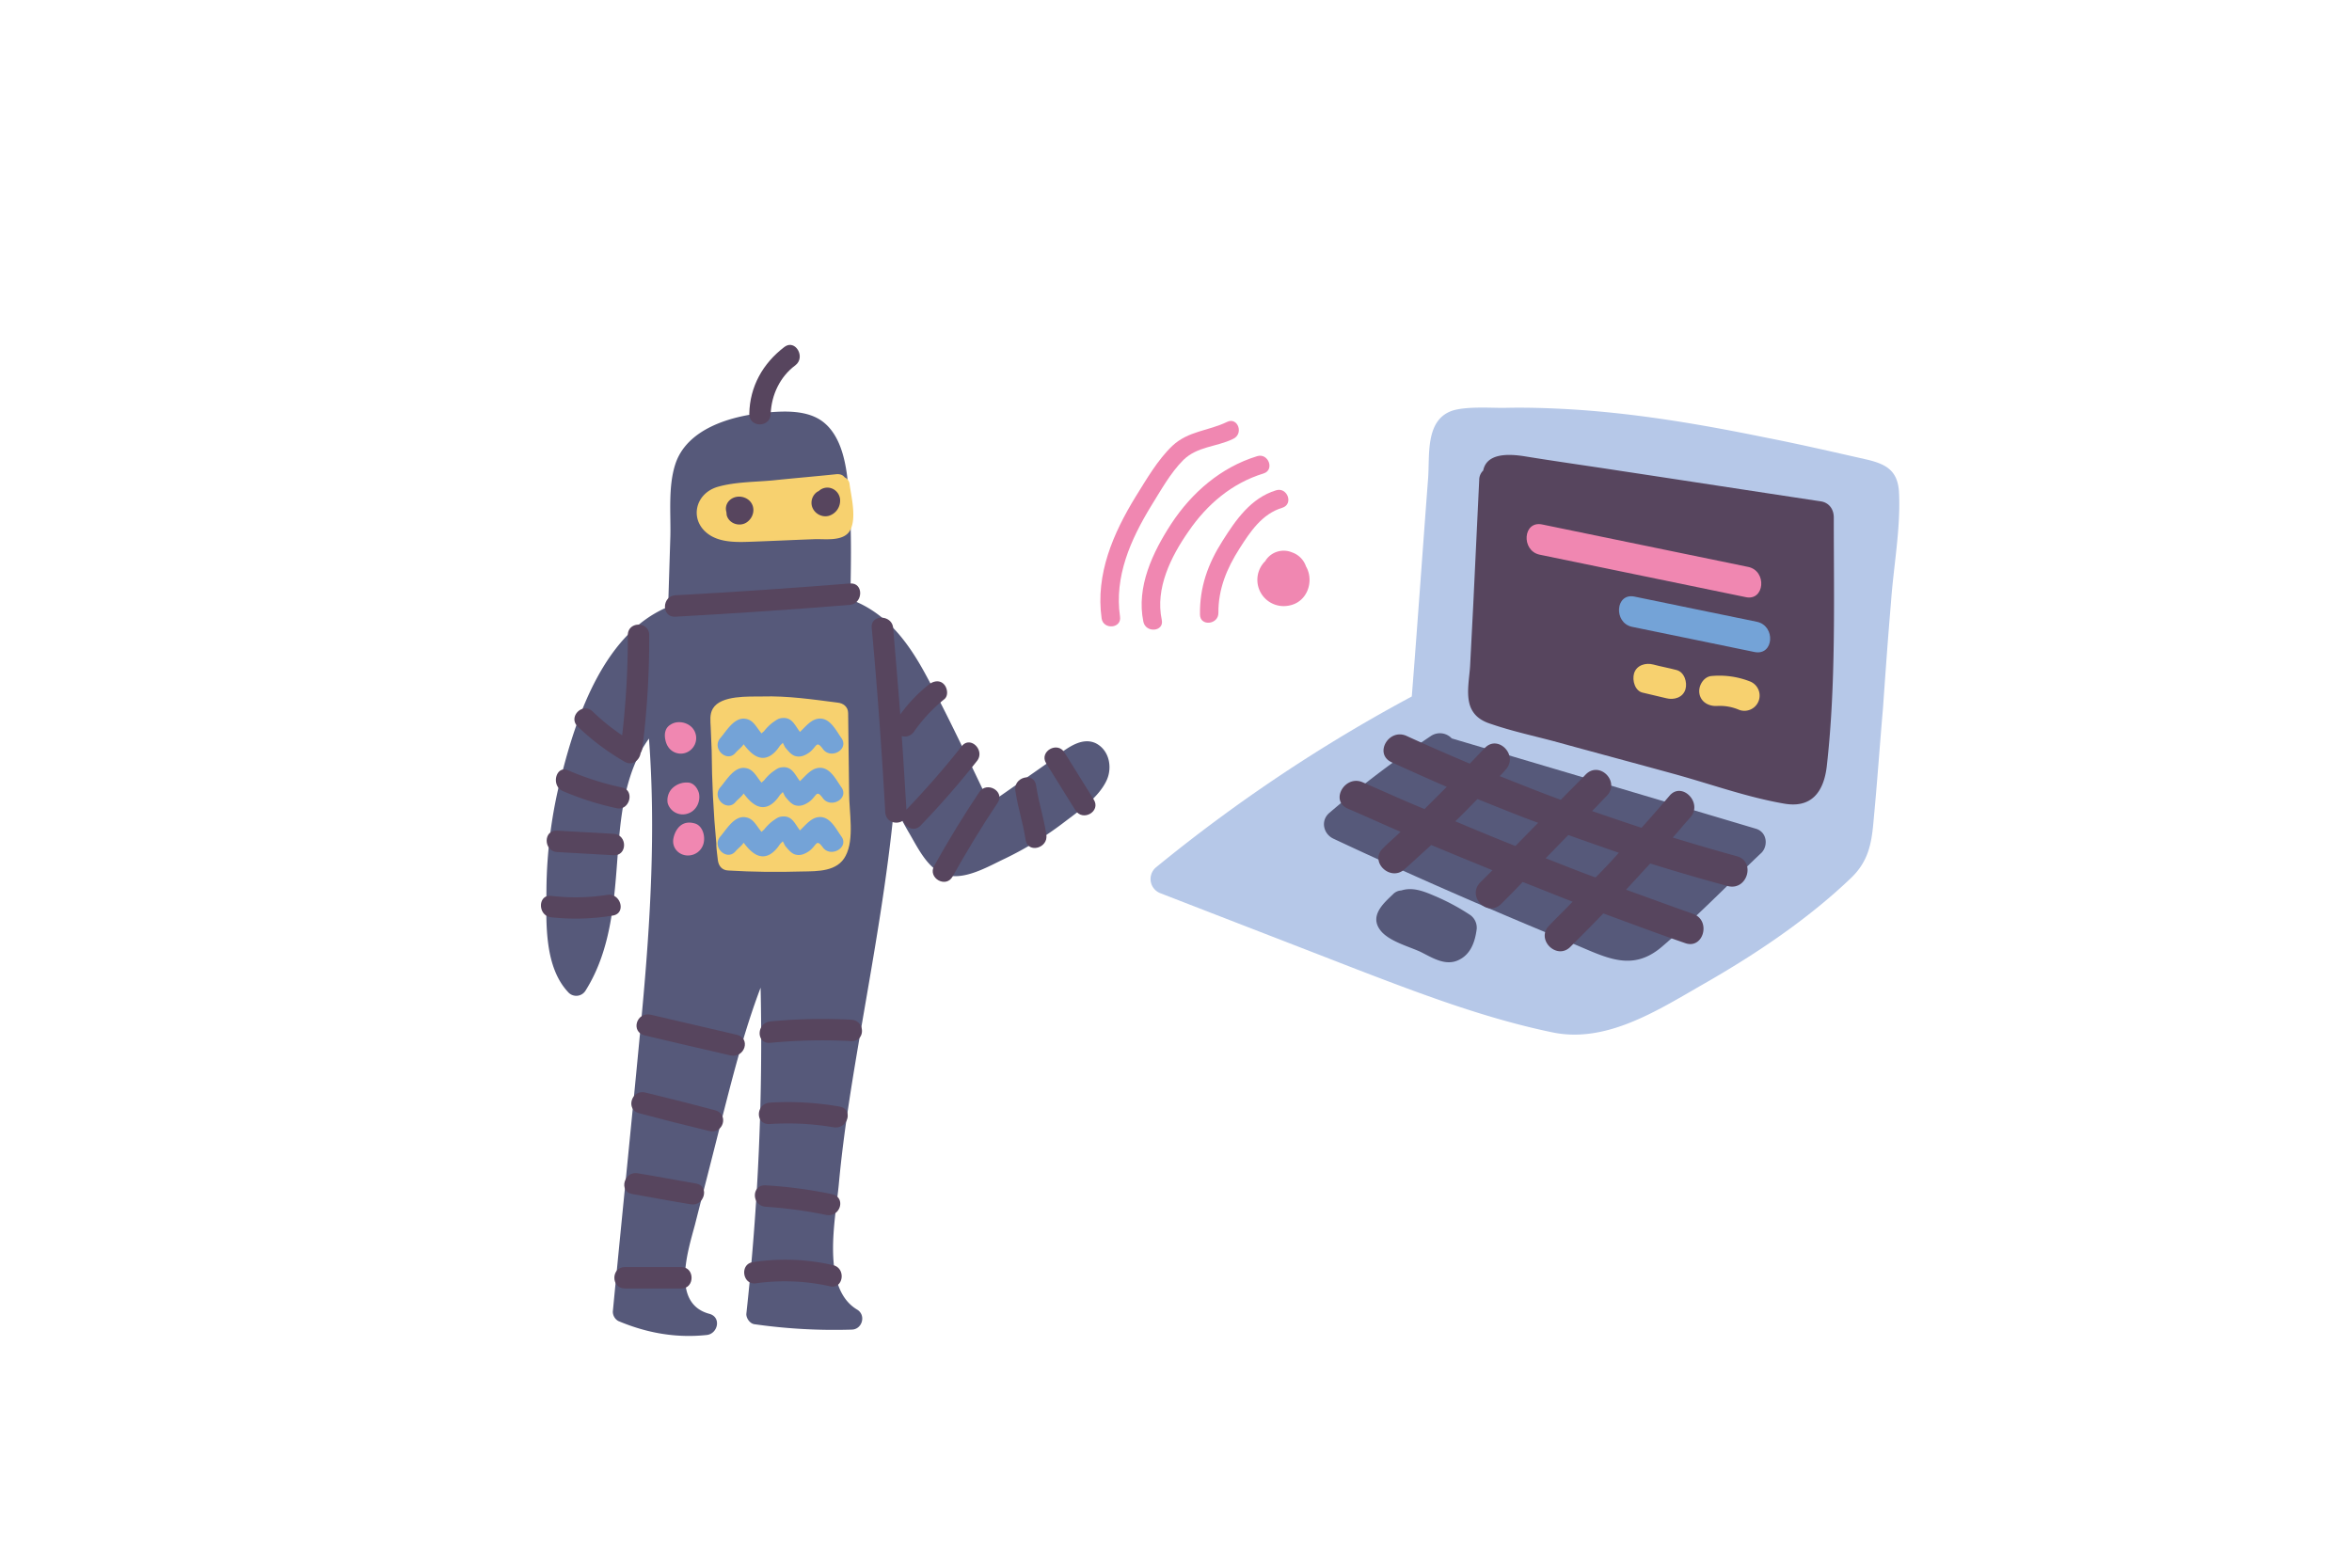 <?xml version="1.0" encoding="UTF-8"?><svg version="1.1" xmlns="http://www.w3.org/2000/svg" xmlns:xlink="http://www.w3.org/1999/xlink" viewBox="0 0 1200 800" width="1200" height="800" x="0px" y="0px">
              
              <!-- ITEM 0 -->
<g transform="translate(587.0 208.0) scale(1.274 1.274) rotate(0.0 149.933 125.578)">
<g transform="translate(-0.0 -0.0)">

  
  <title>computer2</title>
  <g id="Слой_2-i0" data-name="Слой 2">
    <g id="Capa_1-i0" data-name="Capa 1">
      <g>
        <path d="M293.332,120.41c1-14.2,2-28.3,3.2-42.3,1-14.4,4-30.1,3.2-44.5-.6-8.7-5.5-11.1-13.3-12.9-13.3-3-26.7-6.1-40-8.7-26.9-5.5-54-10.1-81.5-11.5-7.9-.4-15.6-.6-23.5-.4-5.9,0-14.4-.6-20.2,1-11.5,3.6-9.3,18.2-10.1,27.7-2.2,28.9-4.2,58-6.5,86.9a635.738,635.738,0,0,0-102.5,68.5,6.085,6.085,0,0,0,1.8,10.3c26.5,10.3,53.2,20.6,79.7,30.9,25.3,9.7,50.9,19.4,77.6,24.9,21.8,4.4,42.5-9.3,60.9-19.8,20.4-11.7,41-25.5,58.2-41.9,7.3-6.9,8.5-14.2,9.3-23.9C291.032,150.11,292.032,135.41,293.332,120.41Z" style="         fill: #b6c8e8;       "/>
        <path d="M273.632,44.01c0-3.4-2-6.1-5.5-6.5-26.5-4-53-8.1-79.5-12.1-12.9-2-25.9-3.8-38.8-5.9-6.3-1-15.2-1.4-16.6,5.7a5.189,5.189,0,0,0-1.6,3.8c-.8,16.8-1.6,33.6-2.4,50.3-.4,7.7-.8,15.6-1.2,23.3-.2,5.3-1.8,11.9,0,17,1.4,3.8,4.4,5.9,8.3,7.1,8.1,2.8,16.8,4.7,25.1,6.9,16,4.4,32.1,8.7,48.1,13.1,14.6,4,29.1,9.3,44.1,11.9,11.1,2,16-4.7,17.2-15C274.532,110.91,273.632,77.01,273.632,44.01Z" style="         fill: #57455e;       "/>
        <path d="M242.532,168.71q-60.9-18.15-121.9-36.2a6.453,6.453,0,0,0-8.3-1,424.174,424.174,0,0,0-40.8,30.9c-3.6,3.2-2.2,8.5,1.8,10.3,31.5,14.8,63.5,28.7,95.6,41.9,13.3,5.5,23.7,11.7,35.8,1.4,13.7-11.7,26.5-24.9,39.4-37.2C247.432,176.21,247.232,170.21,242.532,168.71Z" style="         fill: #56597a;       "/>
        <path d="M128.132,203.31a87.834,87.834,0,0,0-14.8-7.9c-4.2-1.8-8.5-3.4-12.9-2a4.929,4.929,0,0,0-3.4,1.6c-3.8,3.6-9.3,8.5-5.1,14.2,3.2,4.4,11.1,6.5,16,8.7,4.9,2.4,10.3,6.1,15.8,3.2,4.7-2.4,6.3-7.5,6.9-12.3A6.29,6.29,0,0,0,128.132,203.31Z" style="         fill: #56597a;       "/>
        <path d="M239.332,63.81c-27.5-5.7-55-11.3-82.5-17-7.7-1.6-8.5,10.5-1,12.1,27.5,5.7,55,11.3,82.5,17C245.932,77.61,247.032,65.41,239.332,63.81Z" style="         fill: #f087b1;       "/>
        <path d="M242.932,85.81c-16.4-3.4-32.8-6.7-49.1-10.1-7.7-1.6-8.5,10.5-1,12.1,16.4,3.4,32.8,6.7,49.1,10.1C249.632,99.41,250.432,87.51,242.932,85.81Z" style="         fill: #74a3d7;       "/>
        <path d="M210.632,105.11c-3-.8-6.3-1.4-9.3-2.2s-6.7.2-7.7,3.6c-.8,2.8.4,7.1,3.6,7.7l9.3,2.2c3,.8,6.7-.2,7.7-3.6C215.032,110.11,213.832,105.91,210.632,105.11Z" style="         fill: #f7d16f;       "/>
        <path d="M240.132,109.71a33.619,33.619,0,0,0-15.4-2.2c-3.2.2-5.5,4-4.9,7.1.6,3.4,3.8,5.1,7.1,4.9a19.55,19.55,0,0,1,8.9,1.6,6.094,6.094,0,0,0,4.3-11.4Z" style="         fill: #f7d16f;       "/>
        <path d="M234.832,179.71c-8.7-2.4-17.2-4.9-25.7-7.5,2.4-2.6,4.7-5.5,7.1-8.1,5.1-5.9-3.6-14.6-8.5-8.5-3.6,4.2-7.3,8.5-11.1,12.7-6.7-2.2-13.1-4.4-19.8-6.7,2-2,3.8-4,5.9-6.1,5.5-5.7-3-14.2-8.5-8.5-3.2,3.4-6.7,6.7-9.9,10.1-8.3-3-16.4-6.3-24.5-9.5a30.76,30.76,0,0,0,2.4-2.6c5.3-5.7-3.2-14.4-8.5-8.5-2,2-3.8,4-5.9,6.1-8.5-3.6-17-7.3-25.3-11.1-7.1-3.2-13.1,7.1-6.1,10.5,7.5,3.4,14.8,6.7,22.2,9.9l-8.9,8.9c-8.3-3.4-16.4-7.1-24.7-10.7-7.1-3.2-13.3,7.3-6.1,10.5,7.1,3,14.2,6.3,21.2,9.3-2.2,2.2-4.7,4.2-6.9,6.5-5.9,5.3,2.8,13.7,8.5,8.5,3.6-3.2,7.1-6.5,10.7-9.7,8.1,3.4,16.2,6.7,24.5,10.1l-4.9,4.9c-5.5,5.7,3,14.2,8.5,8.5,2.8-2.8,5.7-5.7,8.5-8.7,6.7,2.6,13.3,5.3,20,7.9-3,3.2-6.3,6.3-9.3,9.5-5.7,5.5,3,14.2,8.5,8.5,4.4-4.4,8.9-8.9,13.1-13.3,10.9,4,21.8,8.1,32.8,11.9,7.3,2.6,10.5-9.1,3.2-11.7-9.1-3.2-18-6.5-26.9-9.7,3.2-3.4,6.5-7.1,9.7-10.5,10.3,3.2,20.8,6.3,31.3,9.1C239.132,193.41,242.332,181.71,234.832,179.71Zm-88.7-4.1c-8.1-3.2-16-6.5-24.1-9.9,3-2.8,5.9-5.9,8.9-8.9,8.1,3.2,16,6.5,24.3,9.5Zm32.1,12.6c-6.7-2.4-13.3-5.1-20-7.7,3-3,6.1-6.3,9.1-9.3,6.7,2.4,13.3,4.7,20.2,7.1C184.732,181.51,181.532,184.91,178.232,188.21Z" style="         fill: #57455e;       "/>
      </g>
    </g>
  </g>

</g>
</g>

<!-- ITEM 1 -->
<g transform="translate(276.0 176.0) scale(0.767 0.768) rotate(0.0 189.09 329.259)">
<g transform="translate(-0.0 -0.0)">

  
  <title>robot2</title>
  <g id="Слой_2-i1" data-name="Слой 2">
    <g id="Capa_1-i1" data-name="Capa 1">
      <g>
        <path d="M369.048,264.685c-11.45-5.398-23.717,7.361-32.223,13.249-12.758,8.996-25.68,17.829-38.438,26.825-13.74-28.461-26.989-57.085-42.037-84.891-11.613-21.591-26.007-41.546-50.052-50.542-.164,0-.164,0-.491-.164.491-27.316,1.145-55.286-2.126-81.947-1.636-12.595-5.234-27.479-15.702-35.821s-26.334-7.524-38.602-6.379C126.805,47.141,96.709,55.483,89.185,79.855c-4.58,14.721-2.781,32.059-3.108,47.107-.491,15.702-.981,31.568-1.472,47.107-41.219,17.011-60.029,69.516-70.334,109.59A313.813,313.813,0,0,0,3.639,362.662c-.164,21.754-1.472,51.033,14.885,67.88a7.24,7.24,0,0,0,11.123-1.472c17.502-27.806,19.137-60.683,21.591-92.743,1.963-25.844,5.234-53.65,20.609-74.75,4.58,60.52.981,121.203-4.58,181.396-6.216,66.572-13.085,132.98-19.464,199.388a7.206,7.206,0,0,0,3.598,6.216c18.974,8.015,38.438,11.45,58.721,9.323,7.524-.654,10.141-11.777,1.963-14.067-25.844-6.87-14.23-42.037-9.65-59.211,5.398-21.264,10.959-42.855,16.357-64.282,8.015-31.241,15.866-63.137,27.316-93.233a1655.637,1655.637,0,0,1-9.487,216.726c-.164,2.781,2.29,6.379,5.234,6.87a375.146,375.146,0,0,0,64.936,3.599c6.87-.164,9.65-9.487,3.599-13.249-24.371-14.394-14.394-60.52-12.268-83.256,3.271-35.821,9.323-71.315,15.375-106.646,8.342-48.416,17.011-96.995,21.591-145.738a199.116,199.116,0,0,0,10.141,19.464c6.216,10.632,13.576,26.334,27.316,27.97,12.104,1.472,25.844-6.706,36.312-11.613a227.676,227.676,0,0,0,39.583-24.371c9.65-7.361,22.736-16.193,27.97-27.806C380.171,280.551,378.044,269.265,369.048,264.685Z" style="         fill: #56597a;       "/>
        <path d="M205.318,92.776a5.552,5.552,0,0,0-3.271-4.743c-1.145-1.472-2.781-2.29-5.398-2.126-14.067,1.472-27.97,2.617-42.037,4.089-12.104,1.145-25.189.981-36.803,4.253-16.193,4.58-19.628,23.881-4.58,32.713,8.342,4.743,19.137,4.089,28.461,3.762,13.576-.491,26.989-1.145,40.728-1.636,7.033-.164,19.137,1.636,23.227-5.888C210.061,115.185,206.463,101.118,205.318,92.776Z" style="         fill: #f7d16f;       "/>
        <path d="M204.99,297.89c-.164-17.829-.491-35.331-.654-53.159,0-4.253-3.271-6.706-7.033-7.033-16.52-2.126-33.204-4.58-50.052-4.089-8.833.164-27.479-.981-32.877,8.015-2.29,3.762-1.636,8.342-1.472,12.268.164,5.234.491,10.468.654,15.702.164,20.609,1.145,41.219,3.108,61.828v1.309c.164,3.271.654,6.379.981,9.487.491,4.089,2.781,6.87,7.033,7.033,16.357.981,32.55,1.145,48.907.654,10.468-.164,23.717.164,29.115-10.468C208.589,328.313,204.99,310.484,204.99,297.89Z" style="         fill: #f7d16f;       "/>
        <path d="M130.077,458.349,73.155,445.1c-9.65-2.29-13.74,11.45-4.089,13.74,18.974,4.58,37.948,8.833,56.921,13.249C135.638,474.215,139.891,460.475,130.077,458.349Z" style="         fill: #57455e;       "/>
        <path d="M115.846,508.564c-15.375-4.089-30.751-8.015-46.453-11.777-9.323-2.29-13.249,11.45-4.089,13.74,15.375,4.089,30.751,8.015,46.453,11.777C121.408,524.757,125.17,511.017,115.846,508.564Z" style="         fill: #57455e;       "/>
        <path d="M103.415,557.307c-13.085-2.29-26.007-4.743-39.093-6.87-8.996-1.636-12.758,12.104-3.762,13.74,13.085,2.29,26.007,4.743,39.093,6.87C108.486,572.682,112.411,558.943,103.415,557.307Z" style="         fill: #57455e;       "/>
        <path d="M93.438,612.756H55.817c-9.323,0-9.323,14.23,0,14.23H93.438C102.434,626.987,102.434,612.756,93.438,612.756Z" style="         fill: #57455e;       "/>
        <path d="M194.195,611.448a141.755,141.755,0,0,0-53.159-1.963c-8.996,1.145-7.033,15.375,1.963,14.067a138.495,138.495,0,0,1,49.234,1.963C201.228,627.641,203.191,613.41,194.195,611.448Z" style="         fill: #57455e;       "/>
        <path d="M193.704,564.34a301.963,301.963,0,0,0-44.163-5.888c-9.65-.654-9.65,13.576,0,14.23a298.694,298.694,0,0,1,40.074,5.398C199.102,580.043,203.191,566.467,193.704,564.34Z" style="         fill: #57455e;       "/>
        <path d="M198.611,506.11a199.091,199.091,0,0,0-46.289-2.617c-9.65.654-9.978,14.885,0,14.23A182.309,182.309,0,0,1,194.522,519.85C204.173,521.486,208.098,507.746,198.611,506.11Z" style="         fill: #57455e;       "/>
        <path d="M206.299,448.371a366.859,366.859,0,0,0-53.65,1.145c-9.487.981-9.65,15.212,0,14.23a366.375,366.375,0,0,1,53.65-1.145C215.949,463.092,215.949,448.862,206.299,448.371Z" style="         fill: #57455e;       "/>
        <path d="M279.904,266.648c-11.613,14.721-23.881,28.624-36.803,42.2-.981-16.357-1.963-32.713-3.108-48.907a7.302,7.302,0,0,0,8.015-2.781,105.471,105.471,0,0,1,20.119-21.591c3.108-2.29,2.29-7.524,0-9.978-2.781-3.108-7.033-2.29-9.978,0A100.452,100.452,0,0,0,239.012,245.548c-1.472-19.137-3.108-38.111-4.743-57.412-.654-8.996-15.212-9.323-14.23,0,3.762,40.728,6.706,81.784,8.996,122.512.491,6.706,7.851,8.342,11.777,5.398,1.472,4.58,7.361,7.851,11.777,3.271,13.249-13.74,25.68-27.97,37.457-42.855C295.607,269.429,285.629,259.451,279.904,266.648Z" style="         fill: #57455e;       "/>
        <path d="M72.01,192.879c0-9.323-14.23-9.323-14.23,0a565.684,565.684,0,0,1-3.762,66.572A141.145,141.145,0,0,1,34.39,243.585c-6.706-6.379-16.52,3.598-9.978,9.978a160.587,160.587,0,0,0,31.241,23.39c5.234,3.108,9.978-1.145,10.632-5.725a10.127,10.127,0,0,0,1.145-3.108A578.92,578.92,0,0,0,72.01,192.879Z" style="         fill: #57455e;       "/>
        <path d="M54.018,294.127a191.604,191.604,0,0,1-35.985-11.45c-8.015-3.598-11.613,10.141-3.598,13.74a192.147,192.147,0,0,0,35.985,11.45C59.089,309.666,62.524,295.927,54.018,294.127Z" style="         fill: #57455e;       "/>
        <path d="M48.293,324.878c-12.595-.654-25.189-1.472-37.62-2.126-9.323-.491-8.996,13.74,0,14.23,12.595.654,25.189,1.472,37.62,2.126C57.616,339.599,57.616,325.369,48.293,324.878Z" style="         fill: #57455e;       "/>
        <path d="M44.04,365.443a135.56,135.56,0,0,1-37.293.654c-8.996-.981-8.996,13.249,0,14.23a150.224,150.224,0,0,0,41.055-1.145C56.962,377.71,53.037,363.971,44.04,365.443Z" style="         fill: #57455e;       "/>
        <path d="M291.517,297.235c-10.632,15.866-20.609,32.223-29.933,48.907-4.58,8.015,7.851,15.212,12.268,7.033,9.323-16.52,19.137-32.877,29.933-48.907C308.856,296.745,296.588,289.548,291.517,297.235Z" style="         fill: #57455e;       "/>
        <path d="M336.171,325.369c-2.29-14.23-4.58-18.647-6.87-32.877-1.472-8.996-15.212-5.234-13.74,3.762,2.29,14.23,4.58,18.647,6.87,32.877C324.067,338.127,337.643,334.365,336.171,325.369Z" style="         fill: #57455e;       "/>
        <path d="M367.74,302.142l-19.464-31.241c-4.743-7.851-17.011-.654-12.268,7.033l19.464,31.241C360.379,317.027,372.647,309.993,367.74,302.142Z" style="         fill: #57455e;       "/>
        <path d="M138.746,103.572c-3.762-3.598-10.141-3.762-13.74.164a7.533,7.533,0,0,0-1.636,7.361c0,.654.164,1.472.164,1.963,1.472,5.725,8.506,8.015,13.249,4.907C141.69,114.694,142.999,107.825,138.746,103.572Z" style="         fill: #57455e;       "/>
        <path d="M198.938,102.263A8.675,8.675,0,0,0,193.05,95.23a8.305,8.305,0,0,0-8.342,1.963c-.164,0-.164.164-.491.164a8.793,8.793,0,0,0-4.253,7.361c-.164,5.888,5.888,10.468,11.613,8.833A10.545,10.545,0,0,0,198.938,102.263Z" style="         fill: #57455e;       "/>
        <path d="M205.481,158.53c-38.602,3.108-77.204,5.725-116.133,7.851-8.996.491-9.323,14.721,0,14.23,38.602-2.126,77.531-4.743,116.133-7.851C214.477,171.943,214.804,157.713,205.481,158.53Z" style="         fill: #57455e;       "/>
        <path d="M161.972,1.342c-14.394,10.959-23.063,26.334-23.39,44.49-.164,9.323,14.067,9.323,14.23,0,.491-12.595,6.216-24.699,16.357-32.223C176.366,8.212,169.169-4.055,161.972,1.342Z" style="         fill: #57455e;       "/>
        <path d="M100.308,254.054c-3.599-3.598-9.978-4.58-14.23-1.636a7.087,7.087,0,0,0-3.271,4.253c-1.145,3.762.491,8.505,1.636,10.141a10.057,10.057,0,0,0,15.375,2.126A10.282,10.282,0,0,0,100.308,254.054Z" style="         fill: #f087b1;       "/>
        <path d="M105.051,297.726c-.981-3.271-3.271-6.379-6.706-6.87a13.681,13.681,0,0,0-11.45,4.253,11.329,11.329,0,0,0-2.617,9.323,10.429,10.429,0,0,0,13.249,7.033C103.415,309.666,106.36,303.287,105.051,297.726Z" style="         fill: #f087b1;       "/>
        <path d="M102.434,318.008c-10.632-3.108-13.74,7.033-14.23,9.487-1.472,6.216,3.108,11.613,9.323,11.777a10.716,10.716,0,0,0,10.632-8.015C109.467,326.023,107.341,319.48,102.434,318.008Z" style="         fill: #f087b1;       "/>
        <path d="M199.756,261.087c-3.271-4.58-6.87-12.104-13.249-12.758-6.216-.491-9.978,4.907-14.23,8.833-3.599-4.58-5.398-10.632-13.249-8.996-1.963.491-3.598,1.963-4.907,2.781a31.616,31.616,0,0,0-5.725,5.725,14.749,14.749,0,0,0-1.636,1.472c-3.271-3.598-5.234-8.833-10.468-9.65-7.524-1.472-12.758,7.851-16.847,12.595-6.216,6.87,4.089,16.847,9.978,9.978,1.145-1.472,4.253-3.762,5.398-5.725,2.29,3.108,5.234,6.379,8.506,8.015,6.379,3.108,11.613-1.145,15.212-6.379.654-1.145,1.963-1.963,2.29-2.617.654,1.145,1.145,2.29,1.636,3.108,1.963,2.29,4.253,5.398,7.361,5.888,3.108.654,5.888-.654,8.342-2.29,5.398-3.762,4.743-8.833,9.323-2.617C192.723,275.808,205.318,268.775,199.756,261.087Z" style="         fill: #74a3d7;       "/>
        <path d="M199.756,293.8c-3.271-4.58-6.87-12.104-13.249-12.758-6.216-.491-9.978,4.907-14.23,8.833-3.599-4.58-5.398-10.632-13.249-8.996-1.963.491-3.598,1.963-4.907,2.781a31.616,31.616,0,0,0-5.725,5.725,14.748,14.748,0,0,0-1.636,1.472c-3.271-3.598-5.234-8.833-10.468-9.65-7.524-1.472-12.758,7.851-16.847,12.595-6.216,6.87,4.089,16.847,9.978,9.978,1.145-1.472,4.253-3.762,5.398-5.725,2.29,3.108,5.234,6.379,8.506,8.015,6.379,3.108,11.613-1.145,15.212-6.379.654-1.145,1.963-1.963,2.29-2.617.654,1.145,1.145,2.29,1.636,3.108,1.963,2.29,4.253,5.398,7.361,5.888,3.108.654,5.888-.654,8.342-2.29,5.398-3.762,4.743-8.833,9.323-2.617C192.723,308.358,205.318,301.488,199.756,293.8Z" style="         fill: #74a3d7;       "/>
        <path d="M199.756,326.514c-3.271-4.58-6.87-12.104-13.249-12.758-6.216-.491-9.978,4.907-14.23,8.833-3.599-4.58-5.398-10.632-13.249-8.996-1.963.491-3.598,1.963-4.907,2.781a31.616,31.616,0,0,0-5.725,5.725,14.746,14.746,0,0,0-1.636,1.472c-3.271-3.598-5.234-8.833-10.468-9.65-7.524-1.472-12.758,7.851-16.847,12.595-6.216,6.87,4.089,16.847,9.978,9.978,1.145-1.472,4.253-3.762,5.398-5.725,2.29,3.108,5.234,6.379,8.506,8.015,6.379,3.108,11.613-1.145,15.212-6.379.654-1.145,1.963-1.963,2.29-2.617.654,1.145,1.145,2.29,1.636,3.108,1.963,2.29,4.253,5.398,7.361,5.888,3.108.654,5.888-.654,8.342-2.29,5.398-3.762,4.743-8.833,9.323-2.617C192.723,341.071,205.318,333.874,199.756,326.514Z" style="         fill: #74a3d7;       "/>
      </g>
    </g>
  </g>

</g>
</g>

<!-- ITEM 2 -->
<g transform="translate(556.0 233.0) scale(1.131 1.128) rotate(309.414 53.956 44.763)">
<g transform="translate(-0.0 -0.0)">

  
  <title>wifi2</title>
  <g id="Слой_2-i2" data-name="Слой 2">
    <g id="Capa_1-i2" data-name="Capa 1">
      <g>
        <path d="M78.734,72.655a9.727,9.727,0,0,0-10.1-6.9.601.601,0,0,0-.4.1h-.1a11.879,11.879,0,0,0-8.9,21c6.6,5.6,16,1.7,18.6-5.3A10.143,10.143,0,0,0,78.734,72.655Z" style="         fill: #f087b1;       "/>
        <path d="M95.834,49.255c-10-6.6-21.9-5.5-33.1-4.1-12.1,1.5-22.7,5.3-32.1,13.3-4.2,3.5,1.8,9.4,5.9,5.9,8.3-6.9,17.9-9.8,28.5-11.1,9-1.1,18.6-2.1,26.5,3.2C96.134,59.455,100.334,52.155,95.834,49.255Z" style="         fill: #f087b1;       "/>
        <path d="M102.334,32.855c-14.2-9.4-31.4-12.3-48.1-10.5-15.3,1.7-32.2,5.9-42.3,18.4-3.4,4.2,2.5,10.2,5.9,5.9,9.1-11.4,24.8-15,38.7-16.1,14.7-1.3,29.2,1.3,41.6,9.5C102.634,43.055,106.834,35.755,102.334,32.855Z" style="         fill: #f087b1;       "/>
        <path d="M105.734,12.555c-8.5-3.9-14.2-10.9-24-12.2-9.3-1.1-19.1.6-28.3,1.8-19.3,2.7-38.7,8.3-52.3,23.1-3.6,3.9,2.2,10,5.9,5.9,12.3-13.5,29.9-18.4,47.4-20.9,8.3-1.1,17.2-2.8,25.5-2,8.8,1,13.9,7.7,21.4,11.2C106.434,22.055,110.634,14.755,105.734,12.555Z" style="         fill: #f087b1;       "/>
      </g>
    </g>
  </g>

</g>
</g>

              </svg>